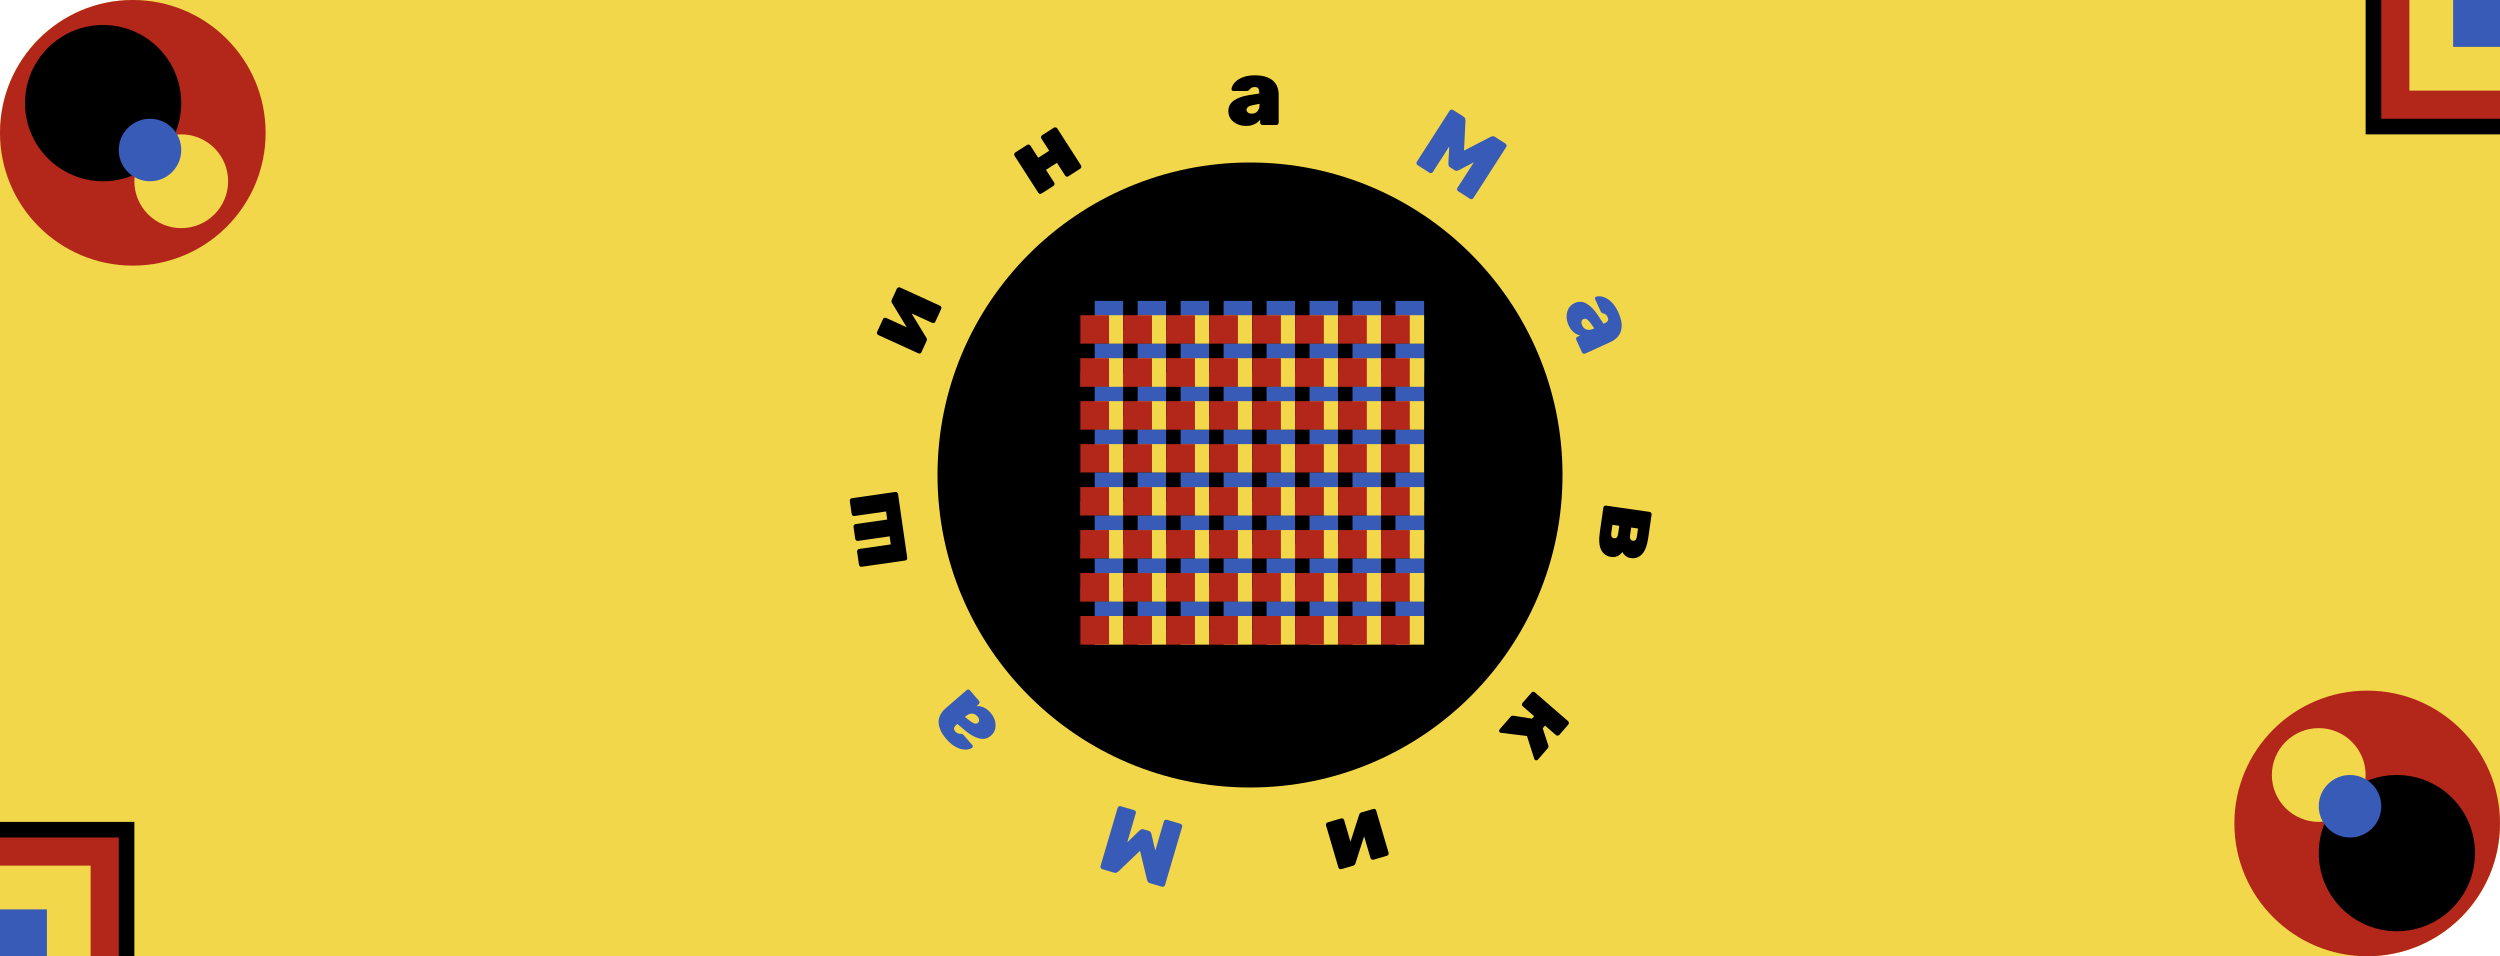 <svg viewBox="0 0 800 306" fill="none" xmlns="http://www.w3.org/2000/svg">
    <path d="M0.004 42.5C0.004 19.028 19.032 0 42.504 0H778.754C790.49 0 800.004 9.514 800.004 21.25V263.5C800.004 286.972 780.976 306 757.504 306H21.254C9.518 306 0.004 296.486 0.004 284.75V42.5Z"
          fill="#F3D74B"/>
    <path d="M377.725 263.596C377.936 263.658 378.099 263.779 378.213 263.958C378.322 264.157 378.345 264.362 378.283 264.573L372.806 283.225C372.744 283.437 372.616 283.587 372.423 283.676C372.225 283.784 372.02 283.808 371.809 283.746L367.981 282.622C367.635 282.52 367.404 282.348 367.288 282.106C367.172 281.863 367.096 281.695 367.061 281.601L364.805 272.247L357.85 278.896C357.77 278.956 357.615 279.057 357.386 279.198C357.157 279.339 356.87 279.359 356.524 279.258L352.696 278.134C352.485 278.072 352.335 277.944 352.245 277.751C352.131 277.572 352.105 277.377 352.167 277.165L357.644 258.513C357.706 258.302 357.836 258.142 358.035 258.034C358.209 257.939 358.401 257.922 358.612 257.984L362.93 259.252C363.141 259.314 363.304 259.435 363.418 259.614C363.507 259.807 363.521 260.009 363.459 260.22L360.72 269.546L364.646 265.759C364.787 265.634 364.957 265.517 365.156 265.408C365.354 265.3 365.597 265.288 365.885 265.373L367.641 265.888C367.91 265.967 368.098 266.106 368.207 266.304C368.315 266.503 368.395 266.693 368.446 266.875L369.701 272.183L372.439 262.857C372.501 262.646 372.632 262.486 372.83 262.378C373.004 262.283 373.197 262.267 373.408 262.329L377.725 263.596Z"
          fill="#375BB6"/>
    <path d="M316.907 227.995C317.628 228.826 318.117 229.712 318.376 230.652C318.622 231.577 318.644 232.457 318.442 233.294C318.213 234.128 317.765 234.833 317.1 235.409C316.012 236.352 314.778 236.654 313.399 236.314C311.991 235.973 310.525 235.166 308.999 233.894L306.332 231.641L306.173 231.778C305.705 232.184 305.422 232.561 305.327 232.909C305.203 233.254 305.337 233.654 305.73 234.107C306.005 234.425 306.288 234.629 306.579 234.721C306.871 234.813 307.202 234.843 307.572 234.813C307.87 234.82 308.123 234.945 308.333 235.186L311.103 238.383C311.247 238.55 311.313 238.717 311.301 238.887C311.288 239.056 311.2 239.198 311.036 239.314C310.751 239.535 310.335 239.697 309.789 239.799C309.228 239.915 308.584 239.904 307.856 239.767C307.1 239.628 306.301 239.302 305.459 238.788C304.602 238.287 303.741 237.538 302.876 236.54C301.999 235.527 301.359 234.56 300.957 233.638C300.555 232.716 300.355 231.844 300.357 231.022C300.359 230.2 300.557 229.42 300.95 228.682C301.328 227.958 301.872 227.288 302.583 226.672L309.294 220.857C309.46 220.713 309.656 220.649 309.882 220.665C310.079 220.679 310.25 220.77 310.394 220.936L313.262 224.246C313.393 224.397 313.458 224.579 313.457 224.792C313.441 225.017 313.35 225.202 313.183 225.346L312.458 225.975C312.931 225.91 313.424 225.945 313.939 226.081C314.441 226.202 314.95 226.423 315.466 226.743C315.968 227.048 316.449 227.466 316.907 227.995ZM312.798 229.253C312.47 228.875 312.113 228.616 311.726 228.475C311.311 228.332 310.865 228.321 310.389 228.443C309.912 228.565 309.424 228.842 308.926 229.274L308.767 229.412L310.499 230.769C311.089 231.236 311.588 231.492 311.996 231.535C312.389 231.592 312.707 231.515 312.949 231.306C313.13 231.148 313.243 230.958 313.287 230.734C313.332 230.511 313.321 230.269 313.254 230.009C313.159 229.747 313.007 229.495 312.798 229.253Z"
          fill="#375BB6"/>
    <path d="M290.307 178.486C290.339 178.704 290.296 178.902 290.181 179.08C290.042 179.242 289.864 179.338 289.646 179.369L275.749 181.367C275.531 181.399 275.343 181.355 275.185 181.236C275.004 181.101 274.897 180.924 274.866 180.706L274.268 176.549C274.237 176.331 274.291 176.142 274.429 175.98C274.545 175.802 274.712 175.697 274.929 175.666L285.055 174.21L284.684 171.627L274.558 173.083C274.34 173.114 274.152 173.07 273.994 172.952C273.812 172.816 273.706 172.639 273.675 172.422L273.124 168.591C273.096 168.393 273.149 168.203 273.285 168.022C273.401 167.844 273.567 167.739 273.785 167.708L283.911 166.252L283.54 163.669L273.414 165.124C273.196 165.156 273.008 165.112 272.849 164.993C272.668 164.858 272.562 164.681 272.531 164.463L271.933 160.306C271.902 160.088 271.955 159.899 272.094 159.738C272.21 159.559 272.376 159.454 272.594 159.423L286.491 157.425C286.709 157.394 286.908 157.446 287.09 157.581C287.248 157.7 287.343 157.868 287.374 158.086L290.307 178.486Z"
          fill="black"/>
    <path d="M294.867 112.695C294.784 112.877 294.645 113.011 294.451 113.099C294.248 113.16 294.046 113.144 293.846 113.053L281.074 107.22C280.874 107.129 280.74 106.991 280.67 106.805C280.591 106.593 280.597 106.387 280.689 106.187L282.533 102.148C282.625 101.948 282.776 101.808 282.988 101.729C283.182 101.642 283.379 101.644 283.579 101.735L292.858 105.973L291.651 107.17L285.452 96.984C285.348 96.827 285.289 96.668 285.274 96.507C285.242 96.338 285.267 96.163 285.35 95.981L286.995 92.379C287.086 92.179 287.234 92.048 287.437 91.987C287.631 91.9 287.828 91.902 288.028 91.993L300.8 97.826C301 97.917 301.139 98.069 301.218 98.281C301.288 98.466 301.276 98.659 301.185 98.859L299.328 102.925C299.245 103.107 299.107 103.242 298.913 103.329C298.701 103.408 298.495 103.402 298.295 103.311L289.153 99.136L290.208 97.837L296.422 108.062C296.526 108.219 296.59 108.392 296.614 108.579C296.629 108.739 296.599 108.902 296.524 109.065L294.867 112.695Z"
          fill="black"/>
    <path d="M333.332 61.911C333.147 62.03 332.949 62.073 332.739 62.042C332.534 61.983 332.373 61.861 332.254 61.676L324.663 49.865C324.544 49.68 324.506 49.491 324.548 49.297C324.596 49.076 324.713 48.906 324.898 48.787L328.633 46.387C328.818 46.268 329.021 46.232 329.242 46.28C329.452 46.312 329.617 46.42 329.736 46.605L332.234 50.492L335.742 48.237L333.244 44.35C333.125 44.165 333.087 43.976 333.129 43.783C333.177 43.562 333.293 43.392 333.478 43.273L337.239 40.856C337.424 40.737 337.619 40.707 337.823 40.766C338.033 40.797 338.198 40.905 338.317 41.09L345.907 52.901C346.026 53.087 346.062 53.29 346.014 53.511C345.972 53.704 345.858 53.861 345.673 53.979L341.912 56.396C341.727 56.515 341.53 56.559 341.319 56.528C341.115 56.469 340.954 56.347 340.835 56.162L338.223 52.098L334.715 54.353L337.327 58.416C337.446 58.601 337.481 58.804 337.433 59.025C337.374 59.23 337.252 59.391 337.067 59.51L333.332 61.911Z"
          fill="black"/>
    <path d="M398.797 40.3C397.697 40.3 396.707 40.09 395.827 39.67C394.967 39.25 394.287 38.69 393.787 37.99C393.307 37.27 393.067 36.47 393.067 35.59C393.067 34.15 393.647 33.02 394.807 32.2C395.987 31.36 397.557 30.78 399.517 30.46L402.967 29.92V29.71C402.967 29.09 402.867 28.63 402.667 28.33C402.487 28.01 402.097 27.85 401.497 27.85C401.077 27.85 400.737 27.93 400.477 28.09C400.217 28.25 399.977 28.48 399.757 28.78C399.557 29 399.297 29.11 398.977 29.11L394.747 29.11C394.527 29.11 394.357 29.05 394.237 28.93C394.117 28.81 394.067 28.65 394.087 28.45C394.107 28.09 394.257 27.67 394.537 27.19C394.817 26.69 395.247 26.21 395.827 25.75C396.427 25.27 397.197 24.88 398.137 24.58C399.077 24.26 400.207 24.1 401.527 24.1C402.867 24.1 404.017 24.25 404.977 24.55C405.937 24.85 406.727 25.27 407.347 25.81C407.967 26.35 408.427 27.01 408.727 27.79C409.027 28.55 409.177 29.4 409.177 30.34V39.22C409.177 39.44 409.097 39.63 408.937 39.79C408.797 39.93 408.617 40 408.397 40L404.017 40C403.817 40 403.637 39.93 403.477 39.79C403.317 39.63 403.237 39.44 403.237 39.22V38.26C402.977 38.66 402.627 39.01 402.187 39.31C401.767 39.61 401.267 39.85 400.687 40.03C400.127 40.21 399.497 40.3 398.797 40.3ZM400.537 36.37C401.037 36.37 401.467 36.27 401.827 36.07C402.207 35.85 402.507 35.52 402.727 35.08C402.947 34.64 403.057 34.09 403.057 33.43V33.22L400.897 33.64C400.157 33.78 399.637 33.99 399.337 34.27C399.037 34.53 398.887 34.82 398.887 35.14C398.887 35.38 398.957 35.59 399.097 35.77C399.237 35.95 399.427 36.1 399.667 36.22C399.927 36.32 400.217 36.37 400.537 36.37Z"
          fill="black"/>
    <path d="M453.647 52.853C453.462 52.734 453.34 52.572 453.281 52.368C453.233 52.147 453.268 51.944 453.387 51.759L463.897 35.405C464.016 35.22 464.181 35.111 464.391 35.08C464.612 35.032 464.815 35.068 465 35.186L468.357 37.344C468.66 37.538 468.833 37.768 468.876 38.034C468.919 38.3 468.944 38.482 468.952 38.582L468.481 48.193L477.028 43.772C477.121 43.737 477.298 43.684 477.558 43.613C477.817 43.542 478.098 43.604 478.401 43.799L481.758 45.956C481.943 46.075 482.051 46.24 482.082 46.45C482.141 46.654 482.111 46.849 481.992 47.034L471.482 63.388C471.363 63.573 471.193 63.69 470.972 63.738C470.779 63.78 470.589 63.741 470.404 63.622L466.619 61.19C466.434 61.071 466.312 60.909 466.253 60.705C466.222 60.494 466.265 60.297 466.384 60.112L471.639 51.935L466.805 54.462C466.635 54.543 466.439 54.607 466.218 54.655C465.997 54.703 465.76 54.646 465.507 54.484L463.968 53.495C463.732 53.343 463.591 53.157 463.543 52.936C463.494 52.715 463.472 52.51 463.474 52.322L463.765 46.874L458.51 55.051C458.391 55.236 458.221 55.353 458 55.401C457.807 55.443 457.617 55.405 457.432 55.286L453.647 52.853Z"
          fill="#375BB6"/>
    <path d="M501.972 104.147C501.515 103.147 501.295 102.159 501.311 101.184C501.336 100.227 501.563 99.376 501.992 98.63C502.448 97.895 503.076 97.344 503.876 96.978C505.186 96.38 506.455 96.438 507.683 97.153C508.937 97.877 510.117 99.065 511.222 100.715L513.146 103.628L513.337 103.541C513.901 103.284 514.278 103.002 514.468 102.695C514.684 102.398 514.668 101.977 514.419 101.431C514.244 101.049 514.03 100.773 513.777 100.603C513.523 100.433 513.214 100.31 512.85 100.235C512.567 100.144 512.359 99.954 512.226 99.662L510.468 95.815C510.377 95.615 510.361 95.435 510.42 95.276C510.48 95.117 510.604 95.005 510.795 94.94C511.13 94.809 511.575 94.771 512.128 94.826C512.699 94.873 513.314 95.065 513.973 95.401C514.659 95.748 515.334 96.286 515.997 97.017C516.679 97.739 517.294 98.7 517.842 99.901C518.399 101.12 518.74 102.228 518.866 103.226C518.992 104.224 518.938 105.117 518.704 105.905C518.471 106.694 518.062 107.386 517.477 107.983C516.91 108.572 516.199 109.061 515.344 109.452L507.267 113.141C507.066 113.232 506.86 113.238 506.648 113.159C506.463 113.09 506.324 112.955 506.233 112.755L504.413 108.771C504.33 108.589 504.319 108.396 504.38 108.192C504.459 107.98 504.599 107.829 504.799 107.737L505.672 107.339C505.2 107.268 504.737 107.095 504.281 106.82C503.834 106.562 503.408 106.207 503.003 105.754C502.606 105.32 502.263 104.784 501.972 104.147ZM506.27 104.097C506.477 104.552 506.747 104.902 507.079 105.146C507.437 105.401 507.861 105.536 508.353 105.554C508.845 105.571 509.391 105.443 509.991 105.168L510.182 105.081L508.903 103.291C508.468 102.676 508.061 102.29 507.682 102.134C507.32 101.969 506.994 101.953 506.703 102.086C506.485 102.185 506.323 102.336 506.217 102.538C506.112 102.74 506.054 102.976 506.045 103.244C506.062 103.522 506.137 103.806 506.27 104.097Z"
          fill="#375BB6"/>
    <path d="M513.068 162.464C513.099 162.246 513.196 162.068 513.357 161.93C513.535 161.814 513.733 161.772 513.951 161.803L527.848 163.801C528.066 163.833 528.234 163.927 528.353 164.086C528.488 164.267 528.541 164.467 528.509 164.684L527.459 171.989C527.092 174.543 526.421 176.326 525.447 177.337C524.471 178.369 523.289 178.785 521.904 178.586C521.211 178.486 520.647 178.264 520.211 177.918C519.776 177.573 519.423 177.148 519.152 176.644C518.747 177.213 518.24 177.645 517.632 177.941C517.023 178.238 516.323 178.329 515.532 178.215C514.126 178.013 513.08 177.277 512.394 176.006C511.728 174.738 511.578 172.828 511.945 170.274L513.068 162.464ZM515.978 167.944L515.611 170.498C515.542 170.973 515.567 171.36 515.686 171.66C515.821 171.983 516.087 172.173 516.483 172.23C516.899 172.289 517.206 172.192 517.404 171.938C517.599 171.703 517.734 171.328 517.808 170.814L518.175 168.26L515.978 167.944ZM521.976 168.807L521.613 171.331C521.542 171.825 521.577 172.214 521.718 172.497C521.857 172.8 522.124 172.98 522.52 173.037C522.916 173.094 523.213 172.995 523.411 172.741C523.609 172.486 523.742 172.122 523.811 171.647L524.173 169.122L521.976 168.807Z"
          fill="black"/>
    <path d="M490.066 221.642C490.21 221.476 490.388 221.378 490.598 221.349C490.811 221.348 491 221.42 491.166 221.564L501.777 230.758C501.943 230.902 502.034 231.073 502.048 231.27C502.064 231.496 502 231.692 501.856 231.858L499.007 235.146C498.863 235.312 498.685 235.396 498.472 235.397C498.262 235.426 498.073 235.368 497.907 235.224L494.415 232.199L493.669 233.061L495.439 238.485C495.489 238.58 495.513 238.72 495.512 238.905C495.511 239.089 495.432 239.272 495.274 239.453L492.131 243.081C492 243.232 491.842 243.307 491.658 243.306C491.476 243.334 491.317 243.288 491.18 243.17C491.12 243.118 491.073 243.05 491.038 242.968C490.991 242.9 490.958 242.832 490.939 242.762L488.635 235.526L480.31 234.505C480.167 234.487 480.042 234.432 479.937 234.34C479.8 234.223 479.725 234.065 479.711 233.867C479.699 233.698 479.759 233.538 479.89 233.387L483.328 229.419C483.485 229.238 483.639 229.12 483.792 229.067C483.959 229.027 484.128 229.014 484.299 229.031L490.236 229.967L490.924 229.174L487.296 226.03C487.13 225.886 487.039 225.701 487.023 225.476C487.008 225.278 487.073 225.096 487.217 224.93L490.066 221.642Z"
          fill="black"/>
    <path d="M439.451 258.868C439.643 258.811 439.835 258.828 440.028 258.917C440.207 259.031 440.328 259.194 440.39 259.405L444.346 272.876C444.408 273.087 444.391 273.28 444.296 273.453C444.188 273.652 444.028 273.782 443.817 273.844L439.557 275.095C439.346 275.157 439.141 275.134 438.942 275.026C438.749 274.936 438.622 274.786 438.56 274.575L435.686 264.788L437.381 264.916L433.742 276.271C433.692 276.453 433.61 276.602 433.498 276.718C433.392 276.853 433.243 276.949 433.051 277.005L429.252 278.121C429.041 278.183 428.845 278.157 428.666 278.043C428.473 277.954 428.346 277.803 428.284 277.592L424.328 264.121C424.266 263.91 424.289 263.705 424.398 263.507C424.493 263.333 424.646 263.215 424.857 263.153L429.146 261.894C429.338 261.837 429.53 261.854 429.723 261.943C429.922 262.051 430.052 262.211 430.114 262.422L432.945 272.065L431.273 272.119L434.931 260.726C434.982 260.545 435.07 260.383 435.196 260.242C435.307 260.126 435.45 260.043 435.622 259.992L439.451 258.868Z"
          fill="black"/>
    <rect x="757.004" width="43" height="43" fill="black"/>
    <rect x="762.004" width="38" height="38" fill="#B3271A"/>
    <rect x="771.004" width="29" height="29" fill="#F3D74B"/>
    <rect x="785.004" width="15" height="15" fill="#375BB6"/>
    <rect x="43" y="306" width="43" height="43" transform="rotate(-180 43 306)" fill="black"/>
    <rect x="38" y="306" width="38" height="38" transform="rotate(-180 38 306)" fill="#B3271A"/>
    <rect x="29" y="306" width="29" height="29" transform="rotate(-180 29 306)" fill="#F3D74B"/>
    <rect x="15" y="306" width="15" height="15" transform="rotate(-180 15 306)" fill="#375BB6"/>
    <circle cx="400.004" cy="152" r="100" fill="black"/>
    <rect x="345.719" y="96.286" width="9.167" height="9.167" fill="black"/>
    <rect x="350.302" y="96.286" width="9.167" height="9.167" fill="#375BB6"/>
    <rect x="350.302" y="100.869" width="9.167" height="9.167" fill="#F3D74B"/>
    <rect x="345.719" y="100.869" width="9.167" height="9.167" fill="#B3271A"/>
    <rect x="345.719" y="110.036" width="9.167" height="9.167" fill="black"/>
    <rect x="350.302" y="110.036" width="9.167" height="9.167" fill="#375BB6"/>
    <rect x="350.302" y="114.619" width="9.167" height="9.167" fill="#F3D74B"/>
    <rect x="345.719" y="114.619" width="9.167" height="9.167" fill="#B3271A"/>
    <rect x="345.719" y="110.036" width="9.167" height="9.167" fill="black"/>
    <rect x="350.302" y="110.036" width="9.167" height="9.167" fill="#375BB6"/>
    <rect x="350.302" y="114.619" width="9.167" height="9.167" fill="#F3D74B"/>
    <rect x="345.719" y="114.619" width="9.167" height="9.167" fill="#B3271A"/>
    <rect x="345.719" y="123.786" width="9.167" height="9.167" fill="black"/>
    <rect x="350.302" y="123.786" width="9.167" height="9.167" fill="#375BB6"/>
    <rect x="350.302" y="128.369" width="9.167" height="9.167" fill="#F3D74B"/>
    <rect x="345.719" y="128.369" width="9.167" height="9.167" fill="#B3271A"/>
    <rect x="359.468" y="96.286" width="9.167" height="9.167" fill="black"/>
    <rect x="364.05" y="96.286" width="9.167" height="9.167" fill="#375BB6"/>
    <rect x="364.05" y="100.869" width="9.167" height="9.167" fill="#F3D74B"/>
    <rect x="359.468" y="100.869" width="9.167" height="9.167" fill="#B3271A"/>
    <rect x="359.468" y="110.036" width="9.167" height="9.167" fill="black"/>
    <rect x="364.05" y="110.036" width="9.167" height="9.167" fill="#375BB6"/>
    <rect x="364.05" y="114.619" width="9.167" height="9.167" fill="#F3D74B"/>
    <rect x="359.468" y="114.619" width="9.167" height="9.167" fill="#B3271A"/>
    <rect x="359.468" y="110.036" width="9.167" height="9.167" fill="black"/>
    <rect x="364.05" y="110.036" width="9.167" height="9.167" fill="#375BB6"/>
    <rect x="364.05" y="114.619" width="9.167" height="9.167" fill="#F3D74B"/>
    <rect x="359.468" y="114.619" width="9.167" height="9.167" fill="#B3271A"/>
    <rect x="359.468" y="123.786" width="9.167" height="9.167" fill="black"/>
    <rect x="364.05" y="123.786" width="9.167" height="9.167" fill="#375BB6"/>
    <rect x="364.05" y="128.369" width="9.167" height="9.167" fill="#F3D74B"/>
    <rect x="359.468" y="128.369" width="9.167" height="9.167" fill="#B3271A"/>
    <rect x="373.218" y="96.286" width="9.167" height="9.167" fill="black"/>
    <rect x="377.801" y="96.286" width="9.167" height="9.167" fill="#375BB6"/>
    <rect x="377.801" y="100.869" width="9.167" height="9.167" fill="#F3D74B"/>
    <rect x="373.218" y="100.869" width="9.167" height="9.167" fill="#B3271A"/>
    <rect x="373.218" y="110.036" width="9.167" height="9.167" fill="black"/>
    <rect x="377.801" y="110.036" width="9.167" height="9.167" fill="#375BB6"/>
    <rect x="377.801" y="114.619" width="9.167" height="9.167" fill="#F3D74B"/>
    <rect x="373.218" y="114.619" width="9.167" height="9.167" fill="#B3271A"/>
    <rect x="373.218" y="110.036" width="9.167" height="9.167" fill="black"/>
    <rect x="377.801" y="110.036" width="9.167" height="9.167" fill="#375BB6"/>
    <rect x="377.801" y="114.619" width="9.167" height="9.167" fill="#F3D74B"/>
    <rect x="373.218" y="114.619" width="9.167" height="9.167" fill="#B3271A"/>
    <rect x="373.218" y="123.786" width="9.167" height="9.167" fill="black"/>
    <rect x="377.801" y="123.786" width="9.167" height="9.167" fill="#375BB6"/>
    <rect x="377.801" y="128.369" width="9.167" height="9.167" fill="#F3D74B"/>
    <rect x="373.218" y="128.369" width="9.167" height="9.167" fill="#B3271A"/>
    <rect x="386.969" y="96.286" width="9.167" height="9.167" fill="black"/>
    <rect x="391.552" y="96.286" width="9.167" height="9.167" fill="#375BB6"/>
    <rect x="391.552" y="100.869" width="9.167" height="9.167" fill="#F3D74B"/>
    <rect x="386.969" y="100.869" width="9.167" height="9.167" fill="#B3271A"/>
    <rect x="386.969" y="110.036" width="9.167" height="9.167" fill="black"/>
    <rect x="391.552" y="110.036" width="9.167" height="9.167" fill="#375BB6"/>
    <rect x="391.552" y="114.619" width="9.167" height="9.167" fill="#F3D74B"/>
    <rect x="386.969" y="114.619" width="9.167" height="9.167" fill="#B3271A"/>
    <rect x="386.969" y="110.036" width="9.167" height="9.167" fill="black"/>
    <rect x="391.552" y="110.036" width="9.167" height="9.167" fill="#375BB6"/>
    <rect x="391.552" y="114.619" width="9.167" height="9.167" fill="#F3D74B"/>
    <rect x="386.969" y="114.619" width="9.167" height="9.167" fill="#B3271A"/>
    <rect x="386.969" y="123.786" width="9.167" height="9.167" fill="black"/>
    <rect x="391.552" y="123.786" width="9.167" height="9.167" fill="#375BB6"/>
    <rect x="391.552" y="128.369" width="9.167" height="9.167" fill="#F3D74B"/>
    <rect x="386.969" y="128.369" width="9.167" height="9.167" fill="#B3271A"/>
    <rect x="400.719" y="96.286" width="9.167" height="9.167" fill="black"/>
    <rect x="405.302" y="96.286" width="9.167" height="9.167" fill="#375BB6"/>
    <rect x="405.302" y="100.869" width="9.167" height="9.167" fill="#F3D74B"/>
    <rect x="400.719" y="100.869" width="9.167" height="9.167" fill="#B3271A"/>
    <rect x="400.719" y="110.036" width="9.167" height="9.167" fill="black"/>
    <rect x="405.302" y="110.036" width="9.167" height="9.167" fill="#375BB6"/>
    <rect x="405.302" y="114.619" width="9.167" height="9.167" fill="#F3D74B"/>
    <rect x="400.719" y="114.619" width="9.167" height="9.167" fill="#B3271A"/>
    <rect x="400.719" y="110.036" width="9.167" height="9.167" fill="black"/>
    <rect x="405.302" y="110.036" width="9.167" height="9.167" fill="#375BB6"/>
    <rect x="405.302" y="114.619" width="9.167" height="9.167" fill="#F3D74B"/>
    <rect x="400.719" y="114.619" width="9.167" height="9.167" fill="#B3271A"/>
    <rect x="400.719" y="123.786" width="9.167" height="9.167" fill="black"/>
    <rect x="405.302" y="123.786" width="9.167" height="9.167" fill="#375BB6"/>
    <rect x="405.302" y="128.369" width="9.167" height="9.167" fill="#F3D74B"/>
    <rect x="400.719" y="128.369" width="9.167" height="9.167" fill="#B3271A"/>
    <rect x="414.469" y="96.286" width="9.167" height="9.167" fill="black"/>
    <rect x="419.052" y="96.286" width="9.167" height="9.167" fill="#375BB6"/>
    <rect x="419.052" y="100.869" width="9.167" height="9.167" fill="#F3D74B"/>
    <rect x="414.469" y="100.869" width="9.167" height="9.167" fill="#B3271A"/>
    <rect x="414.469" y="110.036" width="9.167" height="9.167" fill="black"/>
    <rect x="419.052" y="110.036" width="9.167" height="9.167" fill="#375BB6"/>
    <rect x="419.052" y="114.619" width="9.167" height="9.167" fill="#F3D74B"/>
    <rect x="414.469" y="114.619" width="9.167" height="9.167" fill="#B3271A"/>
    <rect x="414.469" y="110.036" width="9.167" height="9.167" fill="black"/>
    <rect x="419.052" y="110.036" width="9.167" height="9.167" fill="#375BB6"/>
    <rect x="419.052" y="114.619" width="9.167" height="9.167" fill="#F3D74B"/>
    <rect x="414.469" y="114.619" width="9.167" height="9.167" fill="#B3271A"/>
    <rect x="414.469" y="123.786" width="9.167" height="9.167" fill="black"/>
    <rect x="419.052" y="123.786" width="9.167" height="9.167" fill="#375BB6"/>
    <rect x="419.052" y="128.369" width="9.167" height="9.167" fill="#F3D74B"/>
    <rect x="414.469" y="128.369" width="9.167" height="9.167" fill="#B3271A"/>
    <rect x="428.218" y="96.286" width="9.167" height="9.167" fill="black"/>
    <rect x="432.8" y="96.286" width="9.167" height="9.167" fill="#375BB6"/>
    <rect x="432.8" y="100.869" width="9.167" height="9.167" fill="#F3D74B"/>
    <rect x="428.218" y="100.869" width="9.167" height="9.167" fill="#B3271A"/>
    <rect x="428.218" y="110.036" width="9.167" height="9.167" fill="black"/>
    <rect x="432.8" y="110.036" width="9.167" height="9.167" fill="#375BB6"/>
    <rect x="432.8" y="114.619" width="9.167" height="9.167" fill="#F3D74B"/>
    <rect x="428.218" y="114.619" width="9.167" height="9.167" fill="#B3271A"/>
    <rect x="428.218" y="110.036" width="9.167" height="9.167" fill="black"/>
    <rect x="432.8" y="110.036" width="9.167" height="9.167" fill="#375BB6"/>
    <rect x="432.8" y="114.619" width="9.167" height="9.167" fill="#F3D74B"/>
    <rect x="428.218" y="114.619" width="9.167" height="9.167" fill="#B3271A"/>
    <rect x="428.218" y="123.786" width="9.167" height="9.167" fill="black"/>
    <rect x="432.8" y="123.786" width="9.167" height="9.167" fill="#375BB6"/>
    <rect x="432.8" y="128.369" width="9.167" height="9.167" fill="#F3D74B"/>
    <rect x="428.218" y="128.369" width="9.167" height="9.167" fill="#B3271A"/>
    <rect x="441.968" y="96.286" width="9.167" height="9.167" fill="black"/>
    <rect x="446.551" y="96.286" width="9.167" height="9.167" fill="#375BB6"/>
    <rect x="446.551" y="100.869" width="9.167" height="9.167" fill="#F3D74B"/>
    <rect x="441.968" y="100.869" width="9.167" height="9.167" fill="#B3271A"/>
    <rect x="441.968" y="110.036" width="9.167" height="9.167" fill="black"/>
    <rect x="446.551" y="110.036" width="9.167" height="9.167" fill="#375BB6"/>
    <rect x="446.551" y="114.619" width="9.167" height="9.167" fill="#F3D74B"/>
    <rect x="441.968" y="114.619" width="9.167" height="9.167" fill="#B3271A"/>
    <rect x="441.968" y="110.036" width="9.167" height="9.167" fill="black"/>
    <rect x="446.551" y="110.036" width="9.167" height="9.167" fill="#375BB6"/>
    <rect x="446.551" y="114.619" width="9.167" height="9.167" fill="#F3D74B"/>
    <rect x="441.968" y="114.619" width="9.167" height="9.167" fill="#B3271A"/>
    <rect x="441.968" y="123.786" width="9.167" height="9.167" fill="black"/>
    <rect x="446.551" y="123.786" width="9.167" height="9.167" fill="#375BB6"/>
    <rect x="446.551" y="128.369" width="9.167" height="9.167" fill="#F3D74B"/>
    <rect x="441.968" y="128.369" width="9.167" height="9.167" fill="#B3271A"/>
    <rect x="345.719" y="137.536" width="9.167" height="9.167" fill="black"/>
    <rect x="350.302" y="137.536" width="9.167" height="9.167" fill="#375BB6"/>
    <rect x="350.302" y="142.119" width="9.167" height="9.167" fill="#F3D74B"/>
    <rect x="345.719" y="142.119" width="9.167" height="9.167" fill="#B3271A"/>
    <rect x="345.719" y="151.286" width="9.167" height="9.167" fill="black"/>
    <rect x="350.302" y="151.286" width="9.167" height="9.167" fill="#375BB6"/>
    <rect x="350.302" y="155.869" width="9.167" height="9.167" fill="#F3D74B"/>
    <rect x="345.719" y="155.869" width="9.167" height="9.167" fill="#B3271A"/>
    <rect x="345.719" y="151.286" width="9.167" height="9.167" fill="black"/>
    <rect x="350.302" y="151.286" width="9.167" height="9.167" fill="#375BB6"/>
    <rect x="350.302" y="155.869" width="9.167" height="9.167" fill="#F3D74B"/>
    <rect x="345.719" y="155.869" width="9.167" height="9.167" fill="#B3271A"/>
    <rect x="345.719" y="165.036" width="9.167" height="9.167" fill="black"/>
    <rect x="350.302" y="165.036" width="9.167" height="9.167" fill="#375BB6"/>
    <rect x="350.302" y="169.619" width="9.167" height="9.167" fill="#F3D74B"/>
    <rect x="345.719" y="169.619" width="9.167" height="9.167" fill="#B3271A"/>
    <rect x="359.468" y="137.536" width="9.167" height="9.167" fill="black"/>
    <rect x="364.05" y="137.536" width="9.167" height="9.167" fill="#375BB6"/>
    <rect x="364.05" y="142.119" width="9.167" height="9.167" fill="#F3D74B"/>
    <rect x="359.468" y="142.119" width="9.167" height="9.167" fill="#B3271A"/>
    <rect x="359.468" y="151.286" width="9.167" height="9.167" fill="black"/>
    <rect x="364.05" y="151.286" width="9.167" height="9.167" fill="#375BB6"/>
    <rect x="364.05" y="155.869" width="9.167" height="9.167" fill="#F3D74B"/>
    <rect x="359.468" y="155.869" width="9.167" height="9.167" fill="#B3271A"/>
    <rect x="359.468" y="151.286" width="9.167" height="9.167" fill="black"/>
    <rect x="364.05" y="151.286" width="9.167" height="9.167" fill="#375BB6"/>
    <rect x="364.05" y="155.869" width="9.167" height="9.167" fill="#F3D74B"/>
    <rect x="359.468" y="155.869" width="9.167" height="9.167" fill="#B3271A"/>
    <rect x="359.468" y="165.036" width="9.167" height="9.167" fill="black"/>
    <rect x="364.05" y="165.036" width="9.167" height="9.167" fill="#375BB6"/>
    <rect x="364.05" y="169.619" width="9.167" height="9.167" fill="#F3D74B"/>
    <rect x="359.468" y="169.619" width="9.167" height="9.167" fill="#B3271A"/>
    <rect x="373.218" y="137.536" width="9.167" height="9.167" fill="black"/>
    <rect x="377.801" y="137.536" width="9.167" height="9.167" fill="#375BB6"/>
    <rect x="377.801" y="142.119" width="9.167" height="9.167" fill="#F3D74B"/>
    <rect x="373.218" y="142.119" width="9.167" height="9.167" fill="#B3271A"/>
    <rect x="373.218" y="151.286" width="9.167" height="9.167" fill="black"/>
    <rect x="377.801" y="151.286" width="9.167" height="9.167" fill="#375BB6"/>
    <rect x="377.801" y="155.869" width="9.167" height="9.167" fill="#F3D74B"/>
    <rect x="373.218" y="155.869" width="9.167" height="9.167" fill="#B3271A"/>
    <rect x="373.218" y="151.286" width="9.167" height="9.167" fill="black"/>
    <rect x="377.801" y="151.286" width="9.167" height="9.167" fill="#375BB6"/>
    <rect x="377.801" y="155.869" width="9.167" height="9.167" fill="#F3D74B"/>
    <rect x="373.218" y="155.869" width="9.167" height="9.167" fill="#B3271A"/>
    <rect x="373.218" y="165.036" width="9.167" height="9.167" fill="black"/>
    <rect x="377.801" y="165.036" width="9.167" height="9.167" fill="#375BB6"/>
    <rect x="377.801" y="169.62" width="9.167" height="9.167" fill="#F3D74B"/>
    <rect x="373.218" y="169.62" width="9.167" height="9.167" fill="#B3271A"/>
    <rect x="386.969" y="137.536" width="9.167" height="9.167" fill="black"/>
    <rect x="391.552" y="137.536" width="9.167" height="9.167" fill="#375BB6"/>
    <rect x="391.552" y="142.119" width="9.167" height="9.167" fill="#F3D74B"/>
    <rect x="386.969" y="142.119" width="9.167" height="9.167" fill="#B3271A"/>
    <rect x="386.969" y="151.286" width="9.167" height="9.167" fill="black"/>
    <rect x="391.552" y="151.286" width="9.167" height="9.167" fill="#375BB6"/>
    <rect x="391.552" y="155.869" width="9.167" height="9.167" fill="#F3D74B"/>
    <rect x="386.969" y="155.869" width="9.167" height="9.167" fill="#B3271A"/>
    <rect x="386.969" y="151.286" width="9.167" height="9.167" fill="black"/>
    <rect x="391.552" y="151.286" width="9.167" height="9.167" fill="#375BB6"/>
    <rect x="391.552" y="155.869" width="9.167" height="9.167" fill="#F3D74B"/>
    <rect x="386.969" y="155.869" width="9.167" height="9.167" fill="#B3271A"/>
    <rect x="386.969" y="165.036" width="9.167" height="9.167" fill="black"/>
    <rect x="391.552" y="165.036" width="9.167" height="9.167" fill="#375BB6"/>
    <rect x="391.552" y="169.62" width="9.167" height="9.167" fill="#F3D74B"/>
    <rect x="386.969" y="169.62" width="9.167" height="9.167" fill="#B3271A"/>
    <rect x="400.719" y="137.536" width="9.167" height="9.167" fill="black"/>
    <rect x="405.302" y="137.536" width="9.167" height="9.167" fill="#375BB6"/>
    <rect x="405.302" y="142.119" width="9.167" height="9.167" fill="#F3D74B"/>
    <rect x="400.719" y="142.119" width="9.167" height="9.167" fill="#B3271A"/>
    <rect x="400.719" y="151.286" width="9.167" height="9.167" fill="black"/>
    <rect x="405.302" y="151.286" width="9.167" height="9.167" fill="#375BB6"/>
    <rect x="405.302" y="155.869" width="9.167" height="9.167" fill="#F3D74B"/>
    <rect x="400.719" y="155.869" width="9.167" height="9.167" fill="#B3271A"/>
    <rect x="400.719" y="151.286" width="9.167" height="9.167" fill="black"/>
    <rect x="405.302" y="151.286" width="9.167" height="9.167" fill="#375BB6"/>
    <rect x="405.302" y="155.869" width="9.167" height="9.167" fill="#F3D74B"/>
    <rect x="400.719" y="155.869" width="9.167" height="9.167" fill="#B3271A"/>
    <rect x="400.719" y="165.036" width="9.167" height="9.167" fill="black"/>
    <rect x="405.302" y="165.036" width="9.167" height="9.167" fill="#375BB6"/>
    <rect x="405.302" y="169.619" width="9.167" height="9.167" fill="#F3D74B"/>
    <rect x="400.719" y="169.619" width="9.167" height="9.167" fill="#B3271A"/>
    <rect x="414.469" y="137.536" width="9.167" height="9.167" fill="black"/>
    <rect x="419.052" y="137.536" width="9.167" height="9.167" fill="#375BB6"/>
    <rect x="419.052" y="142.119" width="9.167" height="9.167" fill="#F3D74B"/>
    <rect x="414.469" y="142.119" width="9.167" height="9.167" fill="#B3271A"/>
    <rect x="414.469" y="151.286" width="9.167" height="9.167" fill="black"/>
    <rect x="419.052" y="151.286" width="9.167" height="9.167" fill="#375BB6"/>
    <rect x="419.052" y="155.869" width="9.167" height="9.167" fill="#F3D74B"/>
    <rect x="414.469" y="155.869" width="9.167" height="9.167" fill="#B3271A"/>
    <rect x="414.469" y="151.286" width="9.167" height="9.167" fill="black"/>
    <rect x="419.052" y="151.286" width="9.167" height="9.167" fill="#375BB6"/>
    <rect x="419.052" y="155.869" width="9.167" height="9.167" fill="#F3D74B"/>
    <rect x="414.469" y="155.869" width="9.167" height="9.167" fill="#B3271A"/>
    <rect x="414.469" y="165.036" width="9.167" height="9.167" fill="black"/>
    <rect x="419.052" y="165.036" width="9.167" height="9.167" fill="#375BB6"/>
    <rect x="419.052" y="169.619" width="9.167" height="9.167" fill="#F3D74B"/>
    <rect x="414.469" y="169.619" width="9.167" height="9.167" fill="#B3271A"/>
    <rect x="428.218" y="137.536" width="9.167" height="9.167" fill="black"/>
    <rect x="432.8" y="137.536" width="9.167" height="9.167" fill="#375BB6"/>
    <rect x="432.8" y="142.119" width="9.167" height="9.167" fill="#F3D74B"/>
    <rect x="428.218" y="142.119" width="9.167" height="9.167" fill="#B3271A"/>
    <rect x="428.218" y="151.286" width="9.167" height="9.167" fill="black"/>
    <rect x="432.8" y="151.286" width="9.167" height="9.167" fill="#375BB6"/>
    <rect x="432.8" y="155.869" width="9.167" height="9.167" fill="#F3D74B"/>
    <rect x="428.218" y="155.869" width="9.167" height="9.167" fill="#B3271A"/>
    <rect x="428.218" y="151.286" width="9.167" height="9.167" fill="black"/>
    <rect x="432.8" y="151.286" width="9.167" height="9.167" fill="#375BB6"/>
    <rect x="432.8" y="155.869" width="9.167" height="9.167" fill="#F3D74B"/>
    <rect x="428.218" y="155.869" width="9.167" height="9.167" fill="#B3271A"/>
    <rect x="428.218" y="165.036" width="9.167" height="9.167" fill="black"/>
    <rect x="432.8" y="165.036" width="9.167" height="9.167" fill="#375BB6"/>
    <rect x="432.8" y="169.619" width="9.167" height="9.167" fill="#F3D74B"/>
    <rect x="428.218" y="169.619" width="9.167" height="9.167" fill="#B3271A"/>
    <rect x="441.968" y="137.536" width="9.167" height="9.167" fill="black"/>
    <rect x="446.551" y="137.536" width="9.167" height="9.167" fill="#375BB6"/>
    <rect x="446.551" y="142.119" width="9.167" height="9.167" fill="#F3D74B"/>
    <rect x="441.968" y="142.119" width="9.167" height="9.167" fill="#B3271A"/>
    <rect x="441.968" y="151.286" width="9.167" height="9.167" fill="black"/>
    <rect x="446.551" y="151.286" width="9.167" height="9.167" fill="#375BB6"/>
    <rect x="446.551" y="155.869" width="9.167" height="9.167" fill="#F3D74B"/>
    <rect x="441.968" y="155.869" width="9.167" height="9.167" fill="#B3271A"/>
    <rect x="441.968" y="151.286" width="9.167" height="9.167" fill="black"/>
    <rect x="446.551" y="151.286" width="9.167" height="9.167" fill="#375BB6"/>
    <rect x="446.551" y="155.869" width="9.167" height="9.167" fill="#F3D74B"/>
    <rect x="441.968" y="155.869" width="9.167" height="9.167" fill="#B3271A"/>
    <rect x="441.968" y="165.036" width="9.167" height="9.167" fill="black"/>
    <rect x="446.551" y="165.036" width="9.167" height="9.167" fill="#375BB6"/>
    <rect x="446.551" y="169.619" width="9.167" height="9.167" fill="#F3D74B"/>
    <rect x="441.968" y="169.619" width="9.167" height="9.167" fill="#B3271A"/>
    <rect x="345.719" y="165.036" width="9.167" height="9.167" fill="black"/>
    <rect x="350.302" y="165.036" width="9.167" height="9.167" fill="#375BB6"/>
    <rect x="350.302" y="169.619" width="9.167" height="9.167" fill="#F3D74B"/>
    <rect x="345.719" y="169.619" width="9.167" height="9.167" fill="#B3271A"/>
    <rect x="345.719" y="178.786" width="9.167" height="9.167" fill="black"/>
    <rect x="350.302" y="178.786" width="9.167" height="9.167" fill="#375BB6"/>
    <rect x="350.302" y="183.37" width="9.167" height="9.167" fill="#F3D74B"/>
    <rect x="345.719" y="183.37" width="9.167" height="9.167" fill="#B3271A"/>
    <rect x="345.719" y="178.786" width="9.167" height="9.167" fill="black"/>
    <rect x="350.302" y="178.786" width="9.167" height="9.167" fill="#375BB6"/>
    <rect x="350.302" y="183.37" width="9.167" height="9.167" fill="#F3D74B"/>
    <rect x="345.719" y="183.37" width="9.167" height="9.167" fill="#B3271A"/>
    <rect x="345.719" y="192.536" width="9.167" height="9.167" fill="black"/>
    <rect x="350.302" y="192.536" width="9.167" height="9.167" fill="#375BB6"/>
    <rect x="350.302" y="197.12" width="9.167" height="9.167" fill="#F3D74B"/>
    <rect x="345.719" y="197.12" width="9.167" height="9.167" fill="#B3271A"/>
    <rect x="359.468" y="165.036" width="9.167" height="9.167" fill="black"/>
    <rect x="364.05" y="165.036" width="9.167" height="9.167" fill="#375BB6"/>
    <rect x="364.05" y="169.619" width="9.167" height="9.167" fill="#F3D74B"/>
    <rect x="359.468" y="169.619" width="9.167" height="9.167" fill="#B3271A"/>
    <rect x="359.468" y="178.786" width="9.167" height="9.167" fill="black"/>
    <rect x="364.05" y="178.786" width="9.167" height="9.167" fill="#375BB6"/>
    <rect x="364.05" y="183.37" width="9.167" height="9.167" fill="#F3D74B"/>
    <rect x="359.468" y="183.37" width="9.167" height="9.167" fill="#B3271A"/>
    <rect x="359.468" y="178.786" width="9.167" height="9.167" fill="black"/>
    <rect x="364.05" y="178.786" width="9.167" height="9.167" fill="#375BB6"/>
    <rect x="364.05" y="183.37" width="9.167" height="9.167" fill="#F3D74B"/>
    <rect x="359.468" y="183.37" width="9.167" height="9.167" fill="#B3271A"/>
    <rect x="359.468" y="192.536" width="9.167" height="9.167" fill="black"/>
    <rect x="364.05" y="192.536" width="9.167" height="9.167" fill="#375BB6"/>
    <rect x="364.05" y="197.12" width="9.167" height="9.167" fill="#F3D74B"/>
    <rect x="359.468" y="197.12" width="9.167" height="9.167" fill="#B3271A"/>
    <rect x="373.218" y="165.036" width="9.167" height="9.167" fill="black"/>
    <rect x="377.801" y="165.036" width="9.167" height="9.167" fill="#375BB6"/>
    <rect x="377.801" y="169.62" width="9.167" height="9.167" fill="#F3D74B"/>
    <rect x="373.218" y="169.62" width="9.167" height="9.167" fill="#B3271A"/>
    <rect x="373.218" y="178.786" width="9.167" height="9.167" fill="black"/>
    <rect x="377.801" y="178.786" width="9.167" height="9.167" fill="#375BB6"/>
    <rect x="377.801" y="183.37" width="9.167" height="9.167" fill="#F3D74B"/>
    <rect x="373.218" y="183.37" width="9.167" height="9.167" fill="#B3271A"/>
    <rect x="373.218" y="178.786" width="9.167" height="9.167" fill="black"/>
    <rect x="377.801" y="178.786" width="9.167" height="9.167" fill="#375BB6"/>
    <rect x="377.801" y="183.37" width="9.167" height="9.167" fill="#F3D74B"/>
    <rect x="373.218" y="183.37" width="9.167" height="9.167" fill="#B3271A"/>
    <rect x="373.218" y="192.536" width="9.167" height="9.167" fill="black"/>
    <rect x="377.801" y="192.536" width="9.167" height="9.167" fill="#375BB6"/>
    <rect x="377.801" y="197.12" width="9.167" height="9.167" fill="#F3D74B"/>
    <rect x="373.218" y="197.12" width="9.167" height="9.167" fill="#B3271A"/>
    <rect x="386.969" y="165.036" width="9.167" height="9.167" fill="black"/>
    <rect x="391.552" y="165.036" width="9.167" height="9.167" fill="#375BB6"/>
    <rect x="391.552" y="169.62" width="9.167" height="9.167" fill="#F3D74B"/>
    <rect x="386.969" y="169.62" width="9.167" height="9.167" fill="#B3271A"/>
    <rect x="386.969" y="178.786" width="9.167" height="9.167" fill="black"/>
    <rect x="391.552" y="178.786" width="9.167" height="9.167" fill="#375BB6"/>
    <rect x="391.552" y="183.37" width="9.167" height="9.167" fill="#F3D74B"/>
    <rect x="386.969" y="183.37" width="9.167" height="9.167" fill="#B3271A"/>
    <rect x="386.969" y="178.786" width="9.167" height="9.167" fill="black"/>
    <rect x="391.552" y="178.786" width="9.167" height="9.167" fill="#375BB6"/>
    <rect x="391.552" y="183.37" width="9.167" height="9.167" fill="#F3D74B"/>
    <rect x="386.969" y="183.37" width="9.167" height="9.167" fill="#B3271A"/>
    <rect x="386.969" y="192.536" width="9.167" height="9.167" fill="black"/>
    <rect x="391.552" y="192.536" width="9.167" height="9.167" fill="#375BB6"/>
    <rect x="391.552" y="197.12" width="9.167" height="9.167" fill="#F3D74B"/>
    <rect x="386.969" y="197.12" width="9.167" height="9.167" fill="#B3271A"/>
    <rect x="400.719" y="165.036" width="9.167" height="9.167" fill="black"/>
    <rect x="405.302" y="165.036" width="9.167" height="9.167" fill="#375BB6"/>
    <rect x="405.302" y="169.619" width="9.167" height="9.167" fill="#F3D74B"/>
    <rect x="400.719" y="169.619" width="9.167" height="9.167" fill="#B3271A"/>
    <rect x="400.719" y="178.786" width="9.167" height="9.167" fill="black"/>
    <rect x="405.302" y="178.786" width="9.167" height="9.167" fill="#375BB6"/>
    <rect x="405.302" y="183.37" width="9.167" height="9.167" fill="#F3D74B"/>
    <rect x="400.719" y="183.37" width="9.167" height="9.167" fill="#B3271A"/>
    <rect x="400.719" y="178.786" width="9.167" height="9.167" fill="black"/>
    <rect x="405.302" y="178.786" width="9.167" height="9.167" fill="#375BB6"/>
    <rect x="405.302" y="183.37" width="9.167" height="9.167" fill="#F3D74B"/>
    <rect x="400.719" y="183.37" width="9.167" height="9.167" fill="#B3271A"/>
    <rect x="400.719" y="192.536" width="9.167" height="9.167" fill="black"/>
    <rect x="405.302" y="192.536" width="9.167" height="9.167" fill="#375BB6"/>
    <rect x="405.302" y="197.12" width="9.167" height="9.167" fill="#F3D74B"/>
    <rect x="400.719" y="197.12" width="9.167" height="9.167" fill="#B3271A"/>
    <rect x="414.469" y="165.036" width="9.167" height="9.167" fill="black"/>
    <rect x="419.052" y="165.036" width="9.167" height="9.167" fill="#375BB6"/>
    <rect x="419.052" y="169.619" width="9.167" height="9.167" fill="#F3D74B"/>
    <rect x="414.469" y="169.619" width="9.167" height="9.167" fill="#B3271A"/>
    <rect x="414.469" y="178.786" width="9.167" height="9.167" fill="black"/>
    <rect x="419.052" y="178.786" width="9.167" height="9.167" fill="#375BB6"/>
    <rect x="419.052" y="183.37" width="9.167" height="9.167" fill="#F3D74B"/>
    <rect x="414.469" y="183.37" width="9.167" height="9.167" fill="#B3271A"/>
    <rect x="414.469" y="178.786" width="9.167" height="9.167" fill="black"/>
    <rect x="419.052" y="178.786" width="9.167" height="9.167" fill="#375BB6"/>
    <rect x="419.052" y="183.37" width="9.167" height="9.167" fill="#F3D74B"/>
    <rect x="414.469" y="183.37" width="9.167" height="9.167" fill="#B3271A"/>
    <rect x="414.469" y="192.536" width="9.167" height="9.167" fill="black"/>
    <rect x="419.052" y="192.536" width="9.167" height="9.167" fill="#375BB6"/>
    <rect x="419.052" y="197.12" width="9.167" height="9.167" fill="#F3D74B"/>
    <rect x="414.469" y="197.12" width="9.167" height="9.167" fill="#B3271A"/>
    <rect x="428.218" y="165.036" width="9.167" height="9.167" fill="black"/>
    <rect x="432.8" y="165.036" width="9.167" height="9.167" fill="#375BB6"/>
    <rect x="432.8" y="169.619" width="9.167" height="9.167" fill="#F3D74B"/>
    <rect x="428.218" y="169.619" width="9.167" height="9.167" fill="#B3271A"/>
    <rect x="428.218" y="178.786" width="9.167" height="9.167" fill="black"/>
    <rect x="432.8" y="178.786" width="9.167" height="9.167" fill="#375BB6"/>
    <rect x="432.8" y="183.37" width="9.167" height="9.167" fill="#F3D74B"/>
    <rect x="428.218" y="183.37" width="9.167" height="9.167" fill="#B3271A"/>
    <rect x="428.218" y="178.786" width="9.167" height="9.167" fill="black"/>
    <rect x="432.8" y="178.786" width="9.167" height="9.167" fill="#375BB6"/>
    <rect x="432.8" y="183.37" width="9.167" height="9.167" fill="#F3D74B"/>
    <rect x="428.218" y="183.37" width="9.167" height="9.167" fill="#B3271A"/>
    <rect x="428.218" y="192.536" width="9.167" height="9.167" fill="black"/>
    <rect x="432.8" y="192.536" width="9.167" height="9.167" fill="#375BB6"/>
    <rect x="432.8" y="197.12" width="9.167" height="9.167" fill="#F3D74B"/>
    <rect x="428.218" y="197.12" width="9.167" height="9.167" fill="#B3271A"/>
    <rect x="441.968" y="165.036" width="9.167" height="9.167" fill="black"/>
    <rect x="446.551" y="165.036" width="9.167" height="9.167" fill="#375BB6"/>
    <rect x="446.551" y="169.619" width="9.167" height="9.167" fill="#F3D74B"/>
    <rect x="441.968" y="169.619" width="9.167" height="9.167" fill="#B3271A"/>
    <rect x="441.968" y="178.786" width="9.167" height="9.167" fill="black"/>
    <rect x="446.551" y="178.786" width="9.167" height="9.167" fill="#375BB6"/>
    <rect x="446.551" y="183.37" width="9.167" height="9.167" fill="#F3D74B"/>
    <rect x="441.968" y="183.37" width="9.167" height="9.167" fill="#B3271A"/>
    <rect x="441.968" y="178.786" width="9.167" height="9.167" fill="black"/>
    <rect x="446.551" y="178.786" width="9.167" height="9.167" fill="#375BB6"/>
    <rect x="446.551" y="183.37" width="9.167" height="9.167" fill="#F3D74B"/>
    <rect x="441.968" y="183.37" width="9.167" height="9.167" fill="#B3271A"/>
    <rect x="441.968" y="192.536" width="9.167" height="9.167" fill="black"/>
    <rect x="446.551" y="192.536" width="9.167" height="9.167" fill="#375BB6"/>
    <rect x="446.551" y="197.119" width="9.167" height="9.167" fill="#F3D74B"/>
    <rect x="441.968" y="197.119" width="9.167" height="9.167" fill="#B3271A"/>
    <circle cx="42.5" cy="42.5" r="42.5" fill="#B3271A"/>
    <circle cx="33" cy="33" r="25" fill="black"/>
    <path d="M73 58C73 66.284 66.284 73 58 73C49.716 73 43 66.284 43 58C43 49.716 49.716 43 58 43C66.284 43 73 49.716 73 58Z"
          fill="#F3D74B"/>
    <path d="M58 48C58 53.523 53.523 58 48 58C42.477 58 38 53.523 38 48C38 42.477 42.477 38 48 38C53.523 38 58 42.477 58 48Z"
          fill="#375BB6"/>
    <circle cx="757.5" cy="263.5" r="42.5" transform="rotate(-180 757.5 263.5)" fill="#B3271A"/>
    <circle cx="767" cy="273" r="25" transform="rotate(-180 767 273)" fill="black"/>
    <path d="M727 248C727 239.716 733.716 233 742 233C750.284 233 757 239.716 757 248C757 256.284 750.284 263 742 263C733.716 263 727 256.284 727 248Z"
          fill="#F3D74B"/>
    <path d="M742 258C742 252.477 746.477 248 752 248C757.523 248 762 252.477 762 258C762 263.523 757.523 268 752 268C746.477 268 742 263.523 742 258Z"
          fill="#375BB6"/>
</svg>
